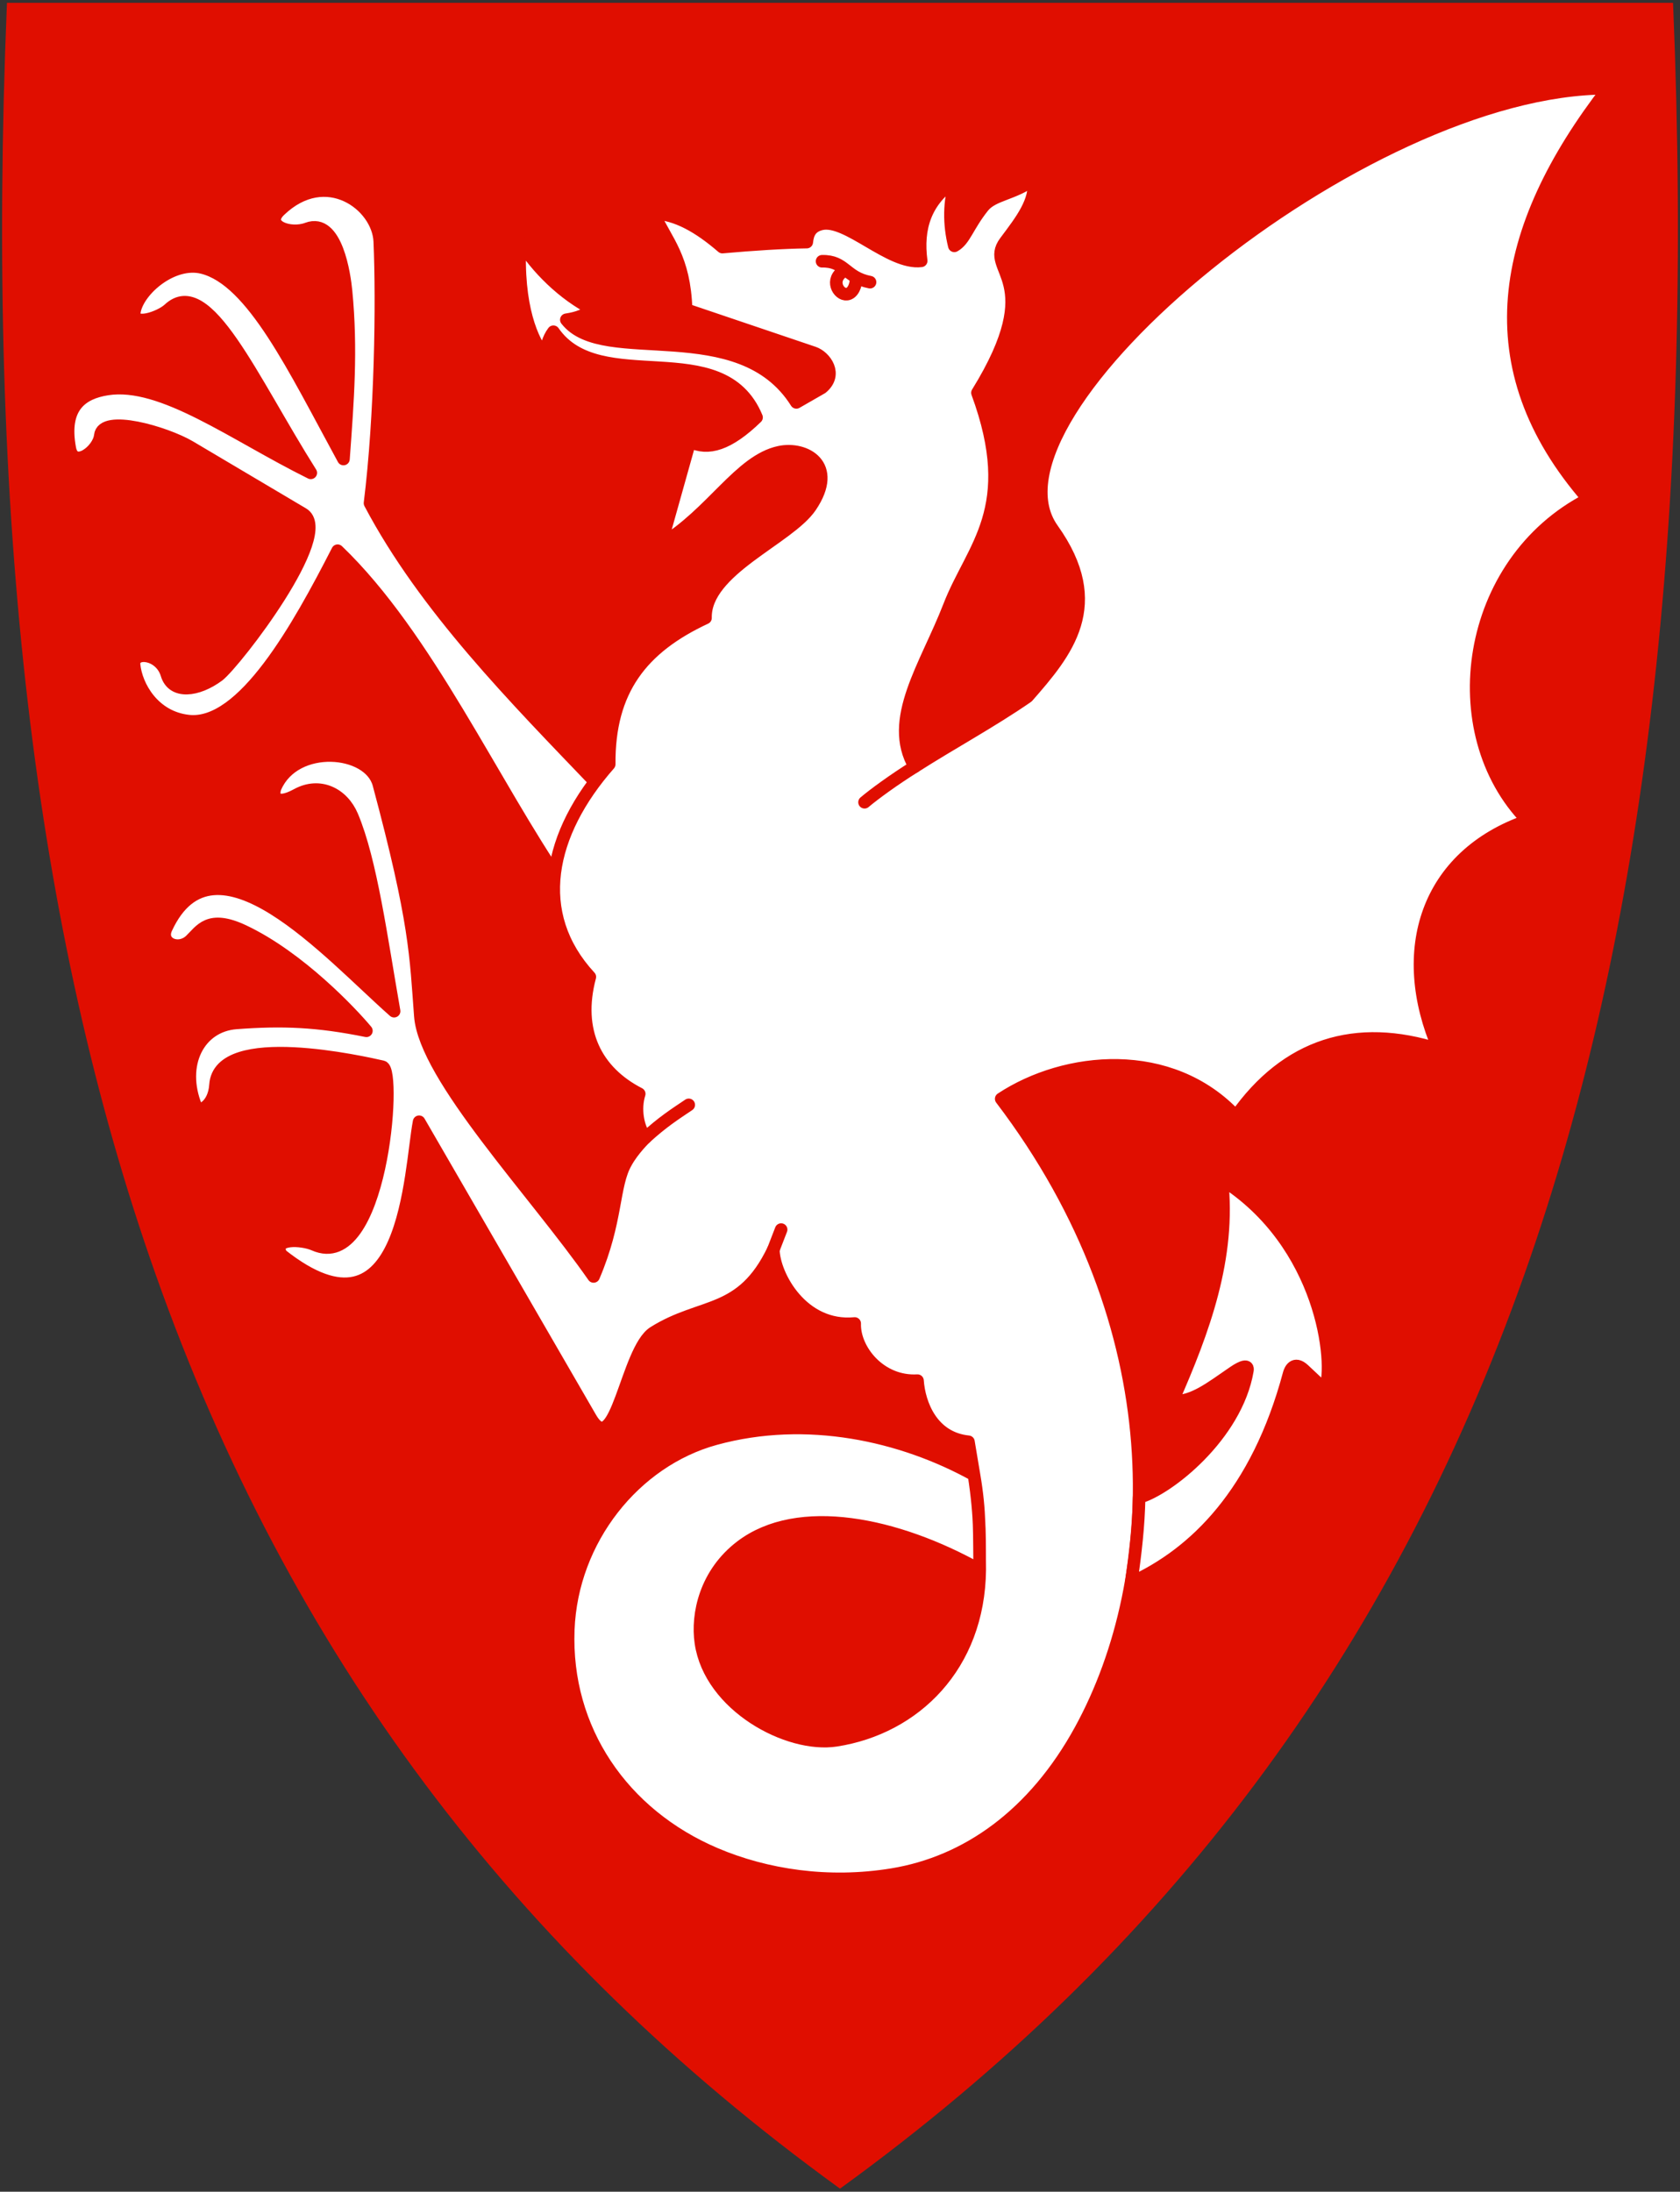 <svg width="401" height="523" viewBox="0 0 401 523" fill="none" xmlns="http://www.w3.org/2000/svg">
<rect x="0" y="0" width="401" height="523" fill="#333333" stroke="none"/>
<g clip-path="url(#clip0)">
<path d="M200.209 522.05C122.395 465.595 69.061 394.294 37.148 304.105C8.209 222.334 -3.402 123.235 1.644 1.154L1.665 0.673H399.339L399.36 1.154C404.396 123.235 392.784 222.324 363.856 304.105C331.943 394.294 278.609 465.595 200.795 522.05L200.502 522.259L200.209 522.05Z" fill="#E00E00"/>
<path d="M66.77 50.21C62.922 53.899 69.236 56.132 73.345 54.581C80.366 51.933 82.241 65.836 82.589 69.409C83.955 83.435 83.009 95.505 81.982 109.533C70.146 87.817 60.229 66.817 48.309 63.852C41.298 62.109 33.147 69.002 32.105 74.219C31.299 78.259 38.298 75.682 40.295 73.808C49.39 65.276 60.166 90.658 74.183 112.835C55.78 103.733 38.704 90.764 25.584 92.837C19.603 93.782 14.784 97.001 16.665 107.029C17.604 112.031 23.554 107.561 23.941 103.925C24.487 98.811 39.529 103.229 45.292 106.611L72.288 122.611C79.992 127.177 56.33 157.881 52.146 161.183C47.102 164.931 41.222 165.584 39.828 160.919C38.3 155.801 31.657 155.184 32.001 158.647C32.501 163.698 36.602 171.151 44.983 172.077C57.974 173.513 71.215 149.719 80.586 131.412C101.911 151.858 117.687 187.142 134.351 211.316C136.826 204.642 137.647 191.645 142.359 186.901C123.006 166.683 101.451 144.954 88.318 120.07C90.913 99.151 91.272 72.172 90.647 57.62C90.272 48.886 77.815 39.622 66.77 50.21V50.21Z" fill="white" stroke="#E00E00" stroke-width="3" stroke-linecap="round" stroke-linejoin="round"/>
<path d="M135.181 76.302C138.015 75.878 139.706 75.129 141.531 73.84C134.53 70.292 128.076 63.981 124.143 57.576C123.287 73.241 127.165 81.632 129.951 84.781C130.502 82.688 130.8 80.885 132.091 79.161C143.094 95.056 172.224 79.387 180.582 99.602C173.906 106.069 169.034 107.551 164.664 105.373L157.799 129.846C169.976 122.533 176.527 109.96 186.003 107.909C192.183 106.572 200.213 110.931 193.465 120.892C188.241 128.602 168.14 135.992 168.395 147.455C153.167 154.553 145.268 164.695 145.413 182.374C130.922 198.846 126.804 217.986 140.787 233.111C137.334 246.061 142.277 255.727 152.576 261.017C151.445 264.621 152.202 269.014 154.073 271.47C154.073 271.47 151.1 274.318 149.421 277.396C146.254 282.9 147.345 291.361 141.683 304.591C127.755 284.595 101.438 257.005 100.331 242.44C99.242 228.094 99.317 220.272 90.421 187.122C88.144 178.634 70.461 177.154 65.754 187.796C64.986 189.533 65.34 192.662 70.883 189.635C76.317 186.667 81.793 189.401 84.043 194.741C88.543 205.42 90.992 223.746 94.069 241.295C78.51 227.566 51.24 196.505 39.665 221.521C37.992 225.136 42.615 227.088 45.446 224.408C47.905 222.079 49.76 218.216 58.137 222.172C71.434 228.451 83.916 241.727 87.454 245.974C75.802 243.606 67.444 243.261 56.384 244.093C47.423 244.766 42.71 254.039 46.788 264.115C47.418 265.672 51.099 264.004 51.441 258.893C52.328 245.637 86.969 253.591 91.298 254.562C94.698 255.325 91.056 304.112 74.979 296.985C72.117 295.716 64.775 295.216 67.148 299.431C97.157 323.18 97.823 279.053 100.039 267.679L140.936 338.317C147.026 348.835 149.527 322.069 156.05 317.963C167.521 310.743 177.007 314.018 184.59 298.208C184.711 304.426 191.533 317.002 204.006 315.816C203.806 322.068 210.036 329.966 219 329.456C219.392 335.041 222.44 343.155 231.159 344.043L232.483 351.943C234.028 360.887 233.7 366.079 233.854 374.616C233.597 397.521 218.332 412.365 199.567 415.277C188.108 417.056 169.489 407.04 167.297 391.997C166.299 385.155 168.443 375.437 176.874 369.017C190.52 358.625 214.009 363.48 233.854 374.616C233.754 368.053 234.129 362.535 232.483 351.943C215.346 342.462 192.637 337.319 170.701 343.34C151.513 348.606 136.473 367.31 135.642 388.895C134.726 412.739 148.618 433.014 170.809 442.424C182.804 447.511 197.641 449.832 212.975 447.318C230.757 444.402 246.821 433.085 257.938 412.764C277.89 376.293 280.434 316.704 238.979 262.211C254.244 252.141 279.382 249.603 295.014 266.389C307.021 249.3 323.58 244.036 343.438 250.422C333.231 226.872 340.429 204.153 364.629 195.804C344.032 174.792 349.651 134.209 379.104 119.101C351.705 87.668 357.751 54.795 383.879 21.059C325.291 20.758 231.513 98.635 251.216 126.264C264.096 144.327 254.546 155.649 245.246 166.257C236.73 172.15 226.977 177.425 218.333 182.949C211.752 171.739 221.041 158.944 226.593 144.619C232.108 130.39 243.482 121.395 233.308 93.733C250.221 66.374 234.732 64.674 239.953 57.702C243.916 52.409 247.31 48.076 246.775 42.795C241.775 46.435 237.015 46.363 234.637 49.35C230.911 54.032 230.264 57.302 227.787 58.664C226.499 53.441 226.513 48.218 228.106 42.995C220.771 47.876 218.859 54.533 219.878 62.246C212.403 63.182 202.105 51.95 196.001 53.441C193.533 54.044 192.788 55.632 192.569 57.769C186.762 57.864 179.959 58.291 172.424 58.963C166.952 54.229 161.48 51.039 156.009 50.904C159.048 57.568 163.369 61.413 163.768 73.885L194.211 84.182C196.999 85.125 200.01 89.355 196.151 92.539L190.085 96.022C176.54 74.541 144.069 87.766 135.181 76.302V76.302Z" fill="white" stroke="#E00E00" stroke-width="3" stroke-linecap="round" stroke-linejoin="round"/>
<path d="M270.019 377.631C285.151 370.744 300.089 356.281 307.703 327.795C307.922 326.973 308.883 324.684 311.218 326.878L316.262 331.616C318.776 325.464 315.698 296.655 291.655 281.485C293.722 300.068 287.331 317.413 279.844 334.404C284.775 334.603 288.893 331.25 294.463 327.445C296.503 326.051 298.021 325.546 297.74 327.052C295.079 342.606 278.752 355.423 271.899 357.317C271.751 364.388 271.028 370.345 270.019 377.631V377.631Z" fill="white" stroke="#E00E00" stroke-width="3" stroke-linecap="round" stroke-linejoin="round"/>
<path d="M196.219 62.345C201.693 62.21 201.763 66.206 207.671 67.333" stroke="#E00E00" stroke-width="3" stroke-linecap="round"/>
<path d="M204.318 66.504C204.366 68.003 203.602 70.011 202.182 70.194C200.1 70.463 197.993 66.644 201.45 64.661" stroke="#E00E00" stroke-width="3" stroke-linecap="round"/>
<path d="M218.333 182.949C213.212 186.155 208.626 189.523 206.358 191.437" stroke="#E00E00" stroke-width="3" stroke-linecap="round"/>
<path d="M154.073 271.47C158.166 267.739 160.966 265.953 164.397 263.646" stroke="#E00E00" stroke-width="3" stroke-linecap="round"/>
<path d="M184.59 298.208L186.448 293.41" stroke="#E00E00" stroke-width="3" stroke-linecap="round"/>
</g>
<defs>
<clipPath id="clip0">
<rect x="0.5" y="0.673" width="400" height="521.59" fill="white"/>
</clipPath>
</defs>
</svg>
